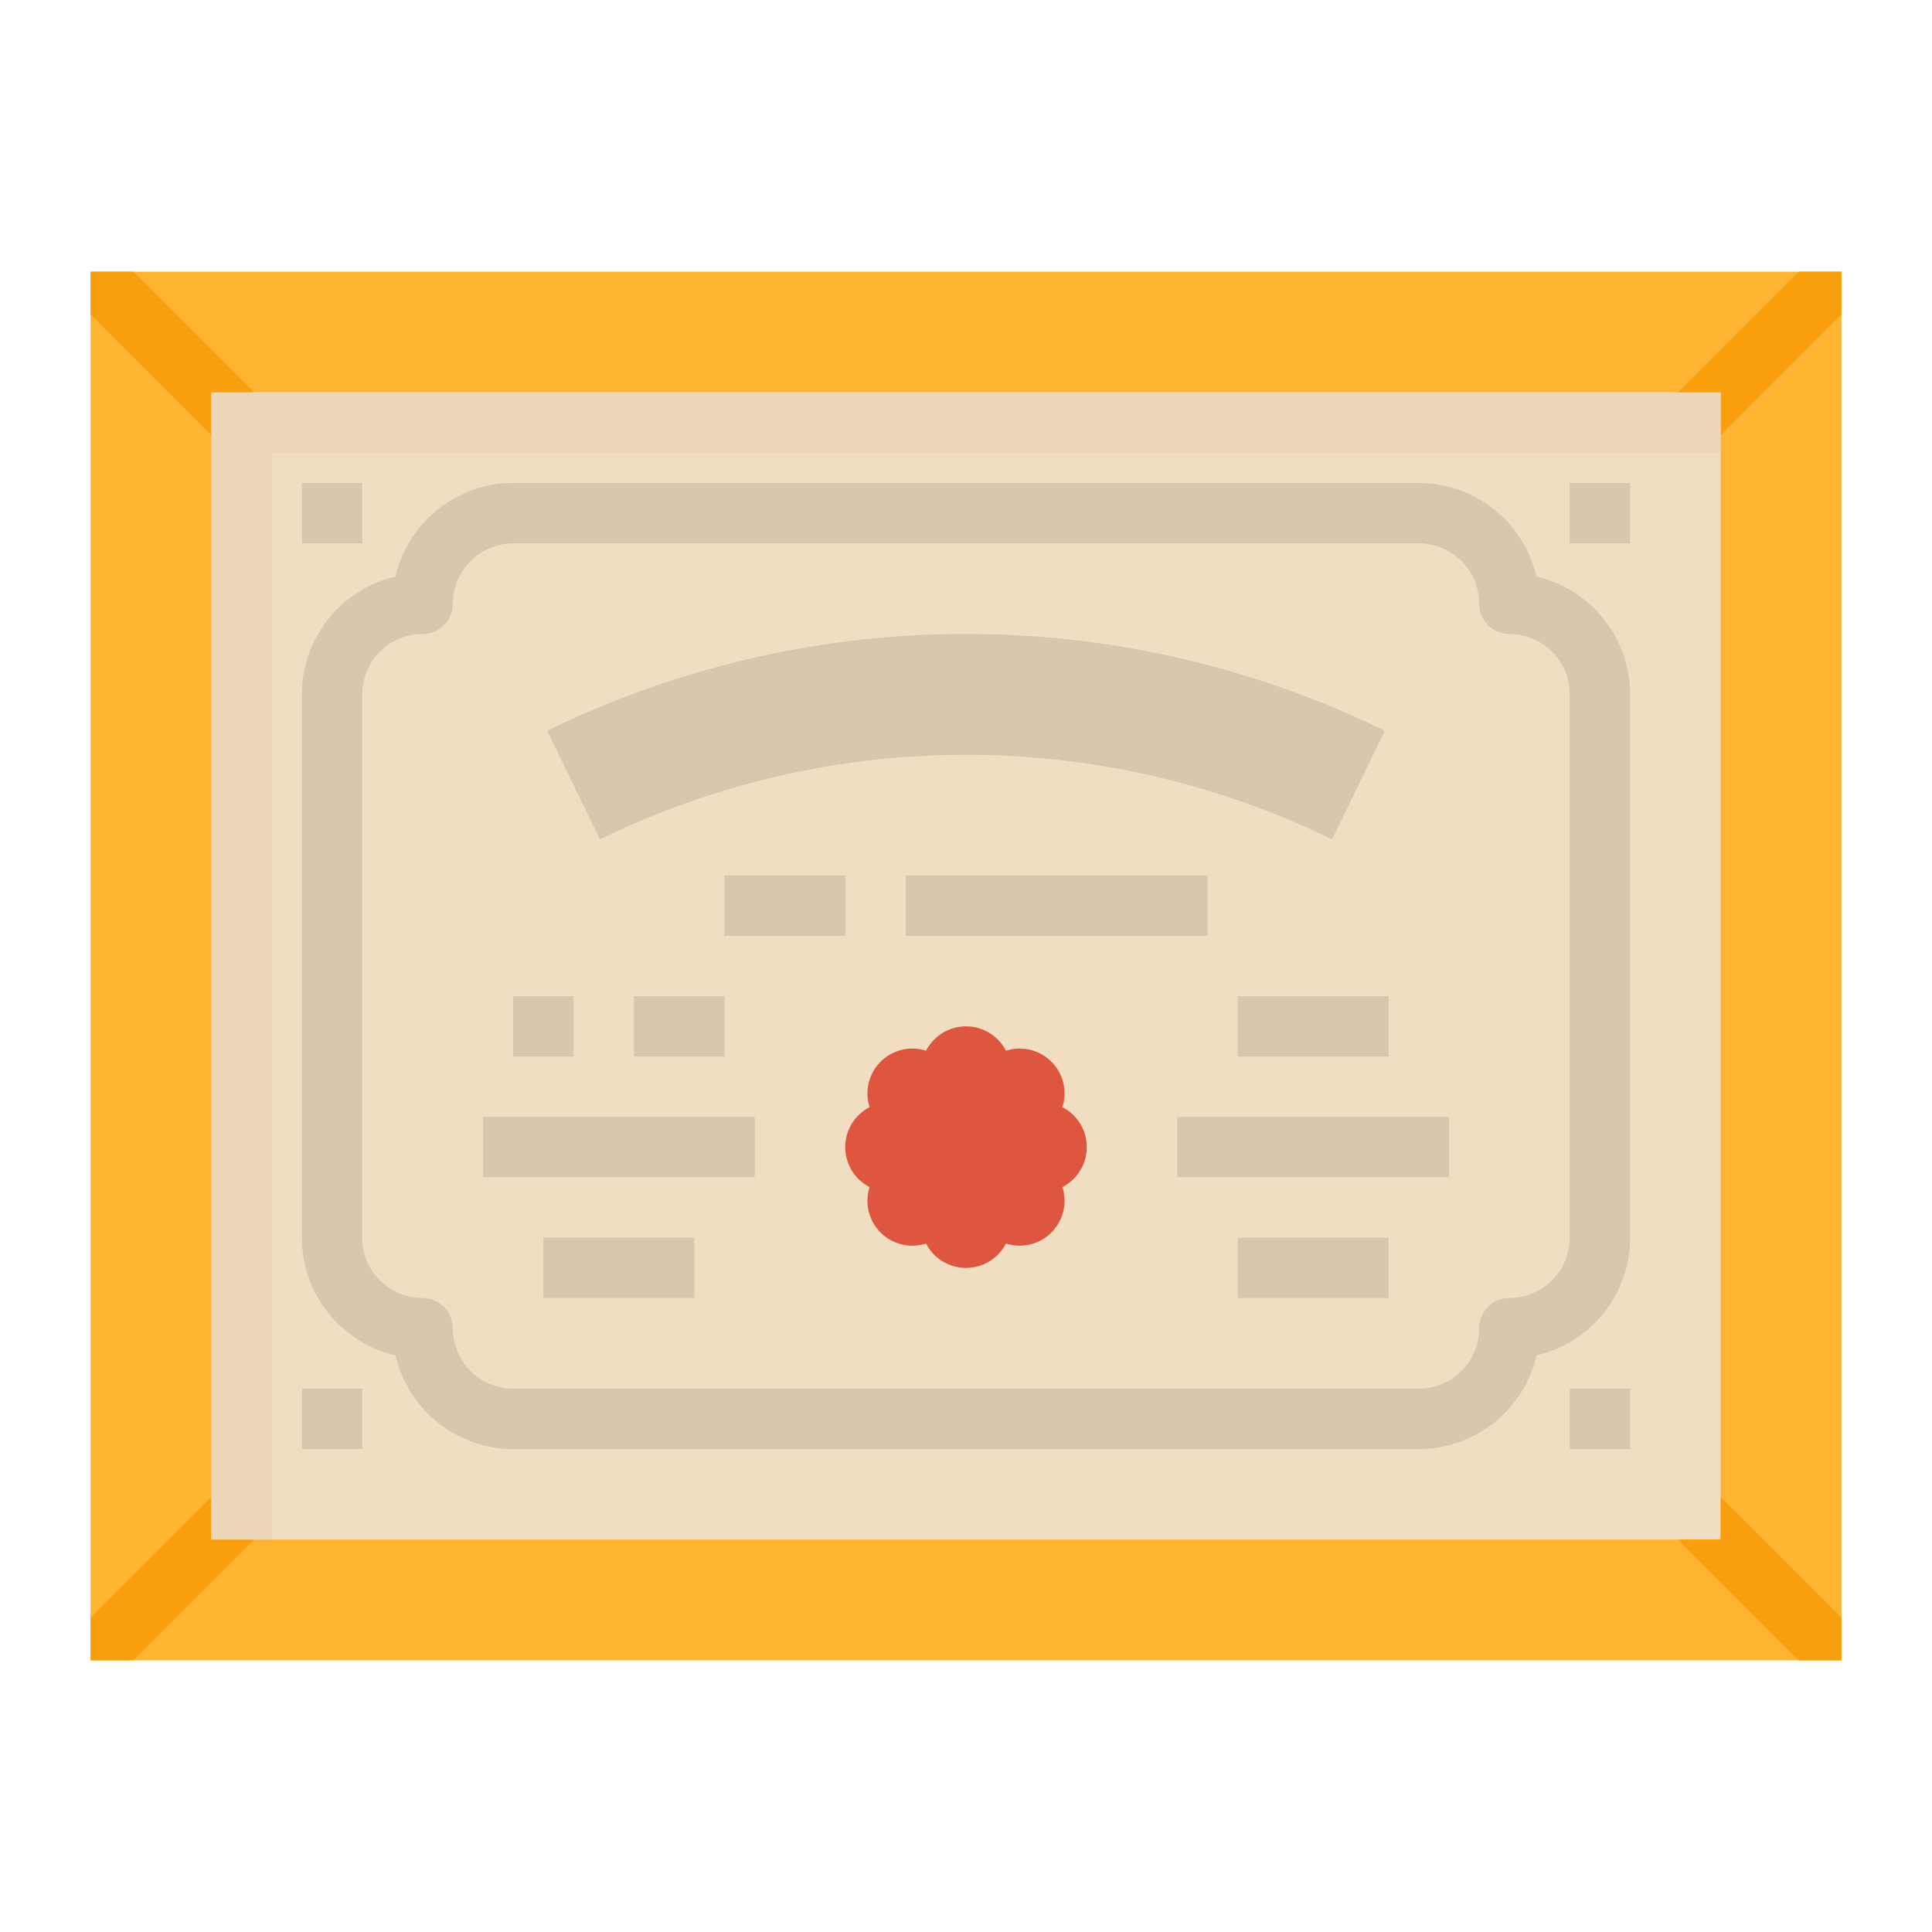 <svg xmlns="http://www.w3.org/2000/svg" viewBox="0 0 512 512"><title>diploma-degree-graduate-education-certificate</title><g id="Flat"><rect x="24" y="72" width="464" height="368" style="fill:#ffb431"/><rect x="56" y="104" width="400" height="304" style="fill:#f1ddc1"/><polygon points="67.32 104 56 104 56 115.32 24 83.32 24 72 35.32 72 67.32 104" style="fill:#f99e0c"/><polygon points="488 72 488 83.32 456 115.32 456 104 444.68 104 476.68 72 488 72" style="fill:#f99e0c"/><polygon points="488 428.68 488 440 476.68 440 444.68 408 456 408 456 396.68 488 428.68" style="fill:#f99e0c"/><polygon points="67.32 408 35.32 440 24 440 24 428.68 56 396.68 56 408 67.32 408" style="fill:#f99e0c"/><path d="M376,384H136a32.059,32.059,0,0,1-31.187-24.813A32.059,32.059,0,0,1,80,328V184a32.059,32.059,0,0,1,24.813-31.187A32.059,32.059,0,0,1,136,128H376a32.059,32.059,0,0,1,31.187,24.813A32.059,32.059,0,0,1,432,184V328a32.059,32.059,0,0,1-24.813,31.187A32.059,32.059,0,0,1,376,384ZM136,144a16.019,16.019,0,0,0-16,16,8,8,0,0,1-8,8,16.019,16.019,0,0,0-16,16V328a16.019,16.019,0,0,0,16,16,8,8,0,0,1,8,8,16.019,16.019,0,0,0,16,16H376a16.019,16.019,0,0,0,16-16,8,8,0,0,1,8-8,16.019,16.019,0,0,0,16-16V184a16.019,16.019,0,0,0-16-16,8,8,0,0,1-8-8,16.019,16.019,0,0,0-16-16Z" style="fill:#d8c6ad"/><path d="M266.582,278.452h0a11.9,11.9,0,0,1,14.966,14.966h0a11.9,11.9,0,0,1,0,21.164h0a11.9,11.9,0,0,1-14.966,14.966h0a11.9,11.9,0,0,1-21.164,0h0a11.9,11.9,0,0,1-14.966-14.966h0a11.9,11.9,0,0,1,0-21.164h0a11.9,11.9,0,0,1,14.966-14.966h0A11.9,11.9,0,0,1,266.582,278.452Z" style="fill:#de5540"/><path d="M353.019,222.445a221.083,221.083,0,0,0-194.038,0l-13.962-28.793a252.9,252.9,0,0,1,221.962,0Z" style="fill:#d8c6ad"/><rect x="240" y="232" width="80" height="16" style="fill:#d8c6ad"/><rect x="192" y="232" width="32" height="16" style="fill:#d8c6ad"/><rect x="128" y="296" width="72" height="16" style="fill:#d8c6ad"/><rect x="144" y="328" width="40" height="16" style="fill:#d8c6ad"/><rect x="312" y="296" width="72" height="16" style="fill:#d8c6ad"/><rect x="328" y="328" width="40" height="16" style="fill:#d8c6ad"/><rect x="136" y="264" width="16" height="16" style="fill:#d8c6ad"/><rect x="168" y="264" width="24" height="16" style="fill:#d8c6ad"/><rect x="328" y="264" width="40" height="16" style="fill:#d8c6ad"/><rect x="80" y="128" width="16" height="16" style="fill:#d8c6ad"/><rect x="416" y="128" width="16" height="16" style="fill:#d8c6ad"/><rect x="80" y="368" width="16" height="16" style="fill:#d8c6ad"/><rect x="416" y="368" width="16" height="16" style="fill:#d8c6ad"/><polygon points="456 104 56 104 56 408 72 408 72 120 456 120 456 104" style="fill:#edd7b9"/></g></svg>